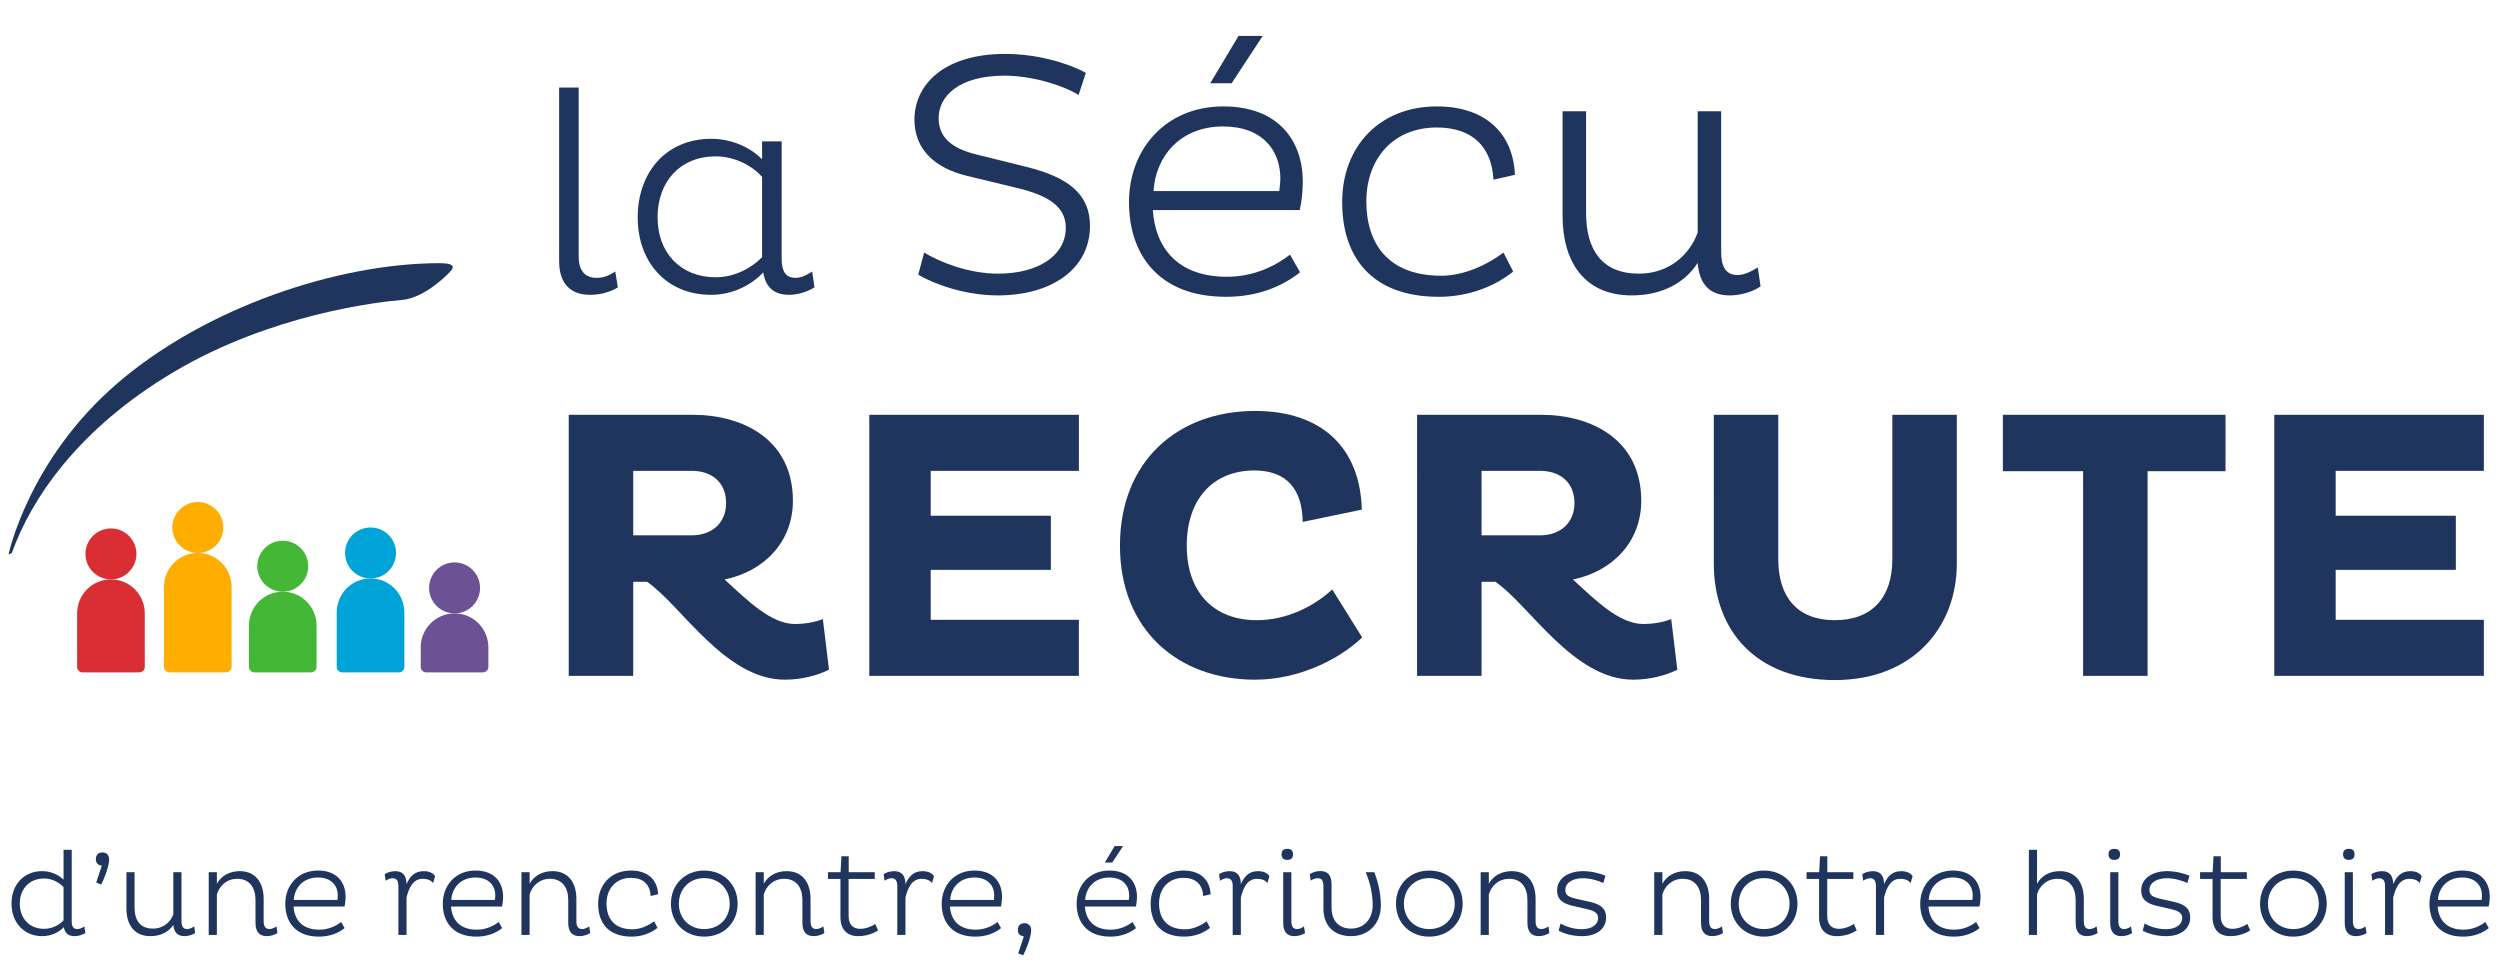 <?xml version="1.0" encoding="utf-8"?>
<!-- Generator: Adobe Illustrator 16.0.0, SVG Export Plug-In . SVG Version: 6.00 Build 0)  -->
<!DOCTYPE svg PUBLIC "-//W3C//DTD SVG 1.1//EN" "http://www.w3.org/Graphics/SVG/1.1/DTD/svg11.dtd">
<svg version="1.1" id="Layer_1" xmlns="http://www.w3.org/2000/svg" xmlns:xlink="http://www.w3.org/1999/xlink" x="0px" y="0px"
	 width="521px" height="200px" viewBox="0 0 521 200" enable-background="new 0 0 521 200" xml:space="preserve">
<g>
	<path fill="#1F355E" d="M120.6,18.247v35.278c0,3.06,1.5,4.38,3.72,4.38c1.56,0,2.7-0.54,3.9-1.32l0.54,3.3
		c-1.32,0.84-3.42,1.56-5.76,1.56c-3.84,0-6.48-2.04-6.48-7.08V18.247H120.6z"/>
	<path fill="#1F355E" d="M162.898,53.945c0,2.4,0.72,3.96,2.88,3.96c1.199,0,2.279-0.54,3.479-1.32l0.48,3.3
		c-1.32,0.84-3.36,1.56-5.28,1.56c-3.24,0-4.92-1.68-5.399-4.68c-2.34,2.52-6.24,4.68-10.859,4.68c-9.24,0-15.3-6.72-15.3-16.14
		c0-9.54,6.06-16.379,15.3-16.379c4.499,0,8.279,1.92,10.619,4.26v-3.72h4.08V53.945L162.898,53.945z M158.818,36.846
		c-1.92-2.16-5.52-4.26-9.66-4.26c-7.379,0-12.119,5.22-12.119,12.719c0,7.32,4.74,12.479,12.119,12.479c4.08,0,7.68-2.1,9.66-4.2
		V36.846z"/>
</g>
<g>
	<path fill="#1F355E" d="M201.517,36.651c-6.769-1.656-10.945-5.544-10.945-11.737c0-7.128,5.977-13.681,18.938-13.681
		c6.624,0,13.177,1.944,16.777,3.96l-1.513,4.608c-3.312-2.088-9.864-4.032-15.409-4.032c-9.505,0-13.753,4.248-13.753,8.856
		c0,4.032,2.809,6.336,7.849,7.561l10.44,2.592c8.425,2.088,13.25,5.473,13.25,12.313c0,8.857-7.85,14.474-19.227,14.474
		c-6.912,0-13.465-2.448-16.561-4.32l1.224-4.608c3.097,1.872,9.073,4.392,15.409,4.392c8.353,0,14.113-3.744,14.113-9.577
		c0-4.32-3.528-6.697-10.152-8.281L201.517,36.651z"/>
	<path fill="#1F355E" d="M270.927,56.741c-3.889,3.096-9.073,5.113-15.409,5.113c-14.186,0-20.234-8.929-20.234-19.73
		c0-10.945,7.561-19.946,19.658-19.946c11.449,0,16.562,7.129,16.562,15.697c0,2.088-0.288,4.537-0.648,5.905h-30.603
		c0.504,7.849,5.185,13.897,15.409,13.897c5.545,0,10.009-2.16,13.178-4.608L270.927,56.741z M266.822,37.155
		c0-5.688-3.602-10.801-11.953-10.801c-8.856,0-14.041,6.193-14.473,13.465h26.209C266.68,39.027,266.822,38.091,266.822,37.155z
		 M256.67,17.354h-4.465l5.904-9.865h5.042L256.67,17.354z"/>
	<path fill="#1F355E" d="M315.351,56.597c-3.961,3.168-9.434,5.257-15.48,5.257c-14.187,0-20.162-8.425-20.162-19.73
		c0-11.521,7.705-19.946,19.729-19.946c10.297,0,15.913,5.761,16.272,14.257l-4.464,1.008c-0.36-6.553-4.104-10.873-11.811-10.873
		c-9.145,0-14.688,6.553-14.688,15.409c0,8.713,4.464,15.481,15.625,15.481c4.607,0,9.433-2.16,12.961-4.824L315.351,56.597z"/>
	<path fill="#1F355E" d="M358.692,23.186v29.378c0,2.808,0.863,4.752,3.385,4.752c1.368,0,2.735-0.648,4.248-1.584l0.576,3.96
		c-1.584,1.081-4.104,1.873-6.408,1.873c-4.177,0-6.337-2.304-6.697-6.769c-2.736,4.248-7.561,6.769-13.753,6.769
		c-9.721,0-14.401-6.841-14.401-16.562V23.186h4.896v21.17c0,7.632,3.24,12.673,11.017,12.673c6.409,0,10.657-4.104,12.241-8.569
		V23.186H358.692z"/>
</g>
<g>
	<path fill="#1F355E" d="M118.521,86.444h25.84c10.561,0,20.881,5.2,20.881,17.92c0,8.561-6,14.72-14.24,16.399
		c4.88,4.479,9.68,9.28,14.721,9.28c1.76,0,4.08-0.319,5.76-1.04l1.28,10.561c-2.24,1.121-5.521,2.08-9.2,2.08
		c-12.48,0-21.601-15.521-28.721-20.4h-2.88v19.602h-13.44L118.521,86.444L118.521,86.444z M131.961,98.124v13.44h12.16
		c4.399,0,7.2-2.722,7.2-6.722c0-4.159-2.801-6.72-7.2-6.72L131.961,98.124L131.961,98.124z"/>
	<path fill="#1F355E" d="M181.159,140.846V86.444h43.681v11.68h-30.881v9.36H219v11.279h-25.041v10.4h30.881v11.682H181.159
		L181.159,140.846z"/>
	<path fill="#1F355E" d="M283.879,132.846c-4.88,4.641-13.279,8.799-22.32,8.799c-16.08,0-28.16-10.398-28.16-27.92
		c0-17.68,12.08-28.081,28.16-28.081c14.08,0,21.922,7.84,22.24,20.561l-12.318,2.561c-0.08-6.562-3.121-10.721-10.082-10.721
		c-8.319,0-14.08,5.68-14.08,15.68c0,9.84,5.76,15.521,14.561,15.521c6.32,0,11.92-2.88,15.761-6.4L283.879,132.846z"/>
	<path fill="#1F355E" d="M295.316,86.444h25.841c10.561,0,20.881,5.2,20.881,17.92c0,8.561-6,14.72-14.24,16.399
		c4.88,4.479,9.68,9.28,14.721,9.28c1.761,0,4.08-0.319,5.761-1.04l1.279,10.561c-2.239,1.121-5.521,2.08-9.199,2.08
		c-12.48,0-21.602-15.521-28.722-20.4h-2.88v19.602h-13.439V86.444H295.316z M308.758,98.124v13.44h12.16
		c4.399,0,7.2-2.722,7.2-6.722c0-4.159-2.801-6.72-7.2-6.72L308.758,98.124L308.758,98.124z"/>
	<path fill="#1F355E" d="M370.597,116.604c0,7.842,4,12.642,11.762,12.642c8,0,12-4.96,12-12.642v-30.16h13.439v31.041
		c0,13.041-8.96,24.24-25.439,24.24c-16.24,0-25.201-10.16-25.201-24.24V86.444h13.439V116.604z"/>
	<path fill="#1F355E" d="M447.557,98.204v42.642h-13.439V98.204h-16.721v-11.76h46.4v11.76H447.557z"/>
	<path fill="#1F355E" d="M473.956,140.846V86.444h43.681v11.68h-30.881v9.36h25.041v11.279h-25.041v10.4h30.881v11.682H473.956
		L473.956,140.846z"/>
</g>
<g>
	<path fill="#1F355E" d="M14.946,177.1v14.896c0,1.023,0.275,1.625,1.2,1.625c0.449,0,0.925-0.227,1.425-0.551l0.225,1.375
		c-0.55,0.35-1.449,0.65-2.225,0.65c-1.324,0-2.05-0.602-2.274-1.875c-0.975,1.024-2.499,1.875-4.499,1.875
		c-3.824,0-6.398-2.851-6.398-6.8c0-3.948,2.574-6.748,6.398-6.748c1.899,0,3.449,0.8,4.449,1.774V177.1H14.946z M9.198,193.57
		c1.749,0,3.274-0.899,4.049-1.774v-6.897c-0.825-0.926-2.324-1.824-4.049-1.824c-3.05,0-5.074,2.148-5.074,5.224
		C4.124,191.396,6.124,193.57,9.198,193.57z"/>
	<path fill="#1F355E" d="M21.225,180.398c-0.851-0.074-1.25-0.625-1.25-1.299c0-0.951,0.5-1.451,1.375-1.451
		c0.899,0,1.399,0.625,1.399,1.451c0,1.475-1.149,4.322-1.675,5.248l-1.024-0.426L21.225,180.398z"/>
	<path fill="#1F355E" d="M37.821,181.773v10.197c0,0.975,0.3,1.649,1.175,1.649c0.475,0,0.949-0.226,1.475-0.552l0.199,1.375
		c-0.55,0.375-1.425,0.65-2.225,0.65c-1.449,0-2.199-0.801-2.324-2.35c-0.949,1.475-2.624,2.35-4.773,2.35
		c-3.374,0-4.999-2.375-4.999-5.748v-7.574h1.699v7.349c0,2.649,1.125,4.399,3.824,4.399c2.225,0,3.699-1.426,4.249-2.975v-8.773
		h1.7V181.773z"/>
	<path fill="#1F355E" d="M45.198,181.773v2.398c0.899-1.624,2.574-2.624,4.773-2.624c3.374,0,4.974,2.499,4.974,5.772v4.648
		c0,1,0.325,1.65,1.2,1.65c0.475,0,0.975-0.227,1.475-0.551l0.2,1.375c-0.575,0.375-1.4,0.649-2.225,0.649
		c-1.6,0-2.35-0.95-2.35-2.8v-4.749c0-2.524-1.225-4.397-3.799-4.397c-2.225,0-3.774,1.5-4.249,3.299v8.397h-1.7v-13.071h1.701
		V181.773z"/>
	<path fill="#1F355E" d="M71.821,193.42c-1.351,1.075-3.149,1.775-5.349,1.775c-4.924,0-7.023-3.1-7.023-6.85
		c0-3.799,2.624-6.923,6.823-6.923c3.974,0,5.748,2.476,5.748,5.448c0,0.727-0.1,1.574-0.225,2.05H61.174
		c0.175,2.726,1.799,4.824,5.349,4.824c1.924,0,3.474-0.75,4.573-1.601L71.821,193.42z M70.396,186.622
		c0-1.974-1.25-3.749-4.149-3.749c-3.074,0-4.874,2.148-5.023,4.674h9.098C70.347,187.271,70.396,186.947,70.396,186.622z"/>
	<path fill="#1F355E" d="M83.022,184.673c0-1-0.3-1.649-1.199-1.649c-0.5,0-1.05,0.25-1.45,0.524l-0.199-1.35
		c0.375-0.325,1.3-0.649,2.199-0.649c1.574,0,2.324,0.899,2.35,2.699c0.699-1.6,1.699-2.699,3.549-2.699
		c1.225,0,2.024,0.424,2.399,1.049l-0.425,1.45c-0.375-0.575-1.1-0.899-2.175-0.899c-2.024,0-2.874,1.924-3.349,3.898v7.799h-1.7
		V184.673z"/>
	<path fill="#1F355E" d="M104.646,193.42c-1.351,1.075-3.149,1.775-5.349,1.775c-4.924,0-7.023-3.1-7.023-6.85
		c0-3.799,2.624-6.923,6.823-6.923c3.974,0,5.748,2.476,5.748,5.448c0,0.727-0.1,1.574-0.225,2.05H93.998
		c0.175,2.726,1.799,4.824,5.349,4.824c1.924,0,3.474-0.75,4.573-1.601L104.646,193.42z M103.221,186.622
		c0-1.974-1.25-3.749-4.149-3.749c-3.074,0-4.874,2.148-5.023,4.674h9.098C103.171,187.271,103.221,186.947,103.221,186.622z"/>
	<path fill="#1F355E" d="M110.373,181.773v2.398c0.899-1.624,2.574-2.624,4.773-2.624c3.374,0,4.974,2.499,4.974,5.772v4.648
		c0,1,0.325,1.65,1.2,1.65c0.475,0,0.975-0.227,1.475-0.551l0.2,1.375c-0.575,0.375-1.4,0.649-2.225,0.649
		c-1.6,0-2.35-0.95-2.35-2.8v-4.749c0-2.524-1.225-4.397-3.799-4.397c-2.225,0-3.774,1.5-4.249,3.299v8.397h-1.7v-13.071h1.701
		V181.773z"/>
	<path fill="#1F355E" d="M137.021,193.371c-1.374,1.1-3.274,1.824-5.374,1.824c-4.923,0-6.998-2.924-6.998-6.85
		c0-3.998,2.675-6.923,6.849-6.923c3.574,0,5.523,1.999,5.648,4.948l-1.55,0.352c-0.125-2.275-1.425-3.774-4.099-3.774
		c-3.174,0-5.099,2.274-5.099,5.349c0,3.023,1.55,5.373,5.424,5.373c1.6,0,3.273-0.749,4.499-1.674L137.021,193.371z"/>
	<path fill="#1F355E" d="M146.746,181.424c4.1,0,6.974,2.949,6.974,6.924c0,3.924-2.874,6.848-6.974,6.848
		c-4.049,0-6.923-2.924-6.923-6.848C139.823,184.373,142.697,181.424,146.746,181.424z M146.746,193.621
		c3.149,0,5.324-2.275,5.324-5.273c0-3.051-2.175-5.35-5.324-5.35c-3.1,0-5.273,2.299-5.273,5.35
		C141.473,191.346,143.646,193.621,146.746,193.621z"/>
	<path fill="#1F355E" d="M159.172,181.773v2.398c0.899-1.624,2.574-2.624,4.773-2.624c3.374,0,4.974,2.499,4.974,5.772v4.648
		c0,1,0.325,1.65,1.2,1.65c0.475,0,0.975-0.227,1.475-0.551l0.2,1.375c-0.575,0.375-1.4,0.649-2.225,0.649
		c-1.6,0-2.35-0.95-2.35-2.8v-4.749c0-2.524-1.225-4.397-3.799-4.397c-2.225,0-3.774,1.5-4.249,3.299v8.397h-1.7v-13.071h1.701
		V181.773z"/>
	<path fill="#1F355E" d="M176.871,178.449v3.324h5.424v1.398h-5.448v7.648c0,1.824,0.85,2.748,2.449,2.748
		c1.024,0,2.324-0.448,3.099-1.023l0.601,1.35c-1.075,0.701-2.524,1.201-4.175,1.201c-2.299,0-3.674-1.4-3.674-3.976v-7.948h-2.6
		v-1.398h2.625l0.175-3.324H176.871L176.871,178.449z"/>
	<path fill="#1F355E" d="M186.996,184.673c0-1-0.3-1.649-1.199-1.649c-0.5,0-1.05,0.25-1.45,0.524l-0.199-1.35
		c0.375-0.325,1.3-0.649,2.199-0.649c1.574,0,2.324,0.899,2.35,2.699c0.699-1.6,1.699-2.699,3.549-2.699
		c1.225,0,2.024,0.424,2.399,1.049l-0.425,1.45c-0.375-0.575-1.1-0.899-2.175-0.899c-2.024,0-2.874,1.924-3.349,3.898v7.799h-1.7
		V184.673z"/>
	<path fill="#1F355E" d="M208.619,193.42c-1.35,1.075-3.149,1.775-5.35,1.775c-4.923,0-7.022-3.1-7.022-6.85
		c0-3.799,2.624-6.923,6.823-6.923c3.974,0,5.748,2.476,5.748,5.448c0,0.727-0.1,1.574-0.225,2.05h-10.622
		c0.175,2.726,1.799,4.824,5.349,4.824c1.924,0,3.474-0.75,4.573-1.601L208.619,193.42z M207.194,186.622
		c0-1.974-1.25-3.749-4.149-3.749c-3.074,0-4.874,2.148-5.023,4.674h9.098C207.145,187.271,207.194,186.947,207.194,186.622z"/>
	<path fill="#1F355E" d="M213.372,195.145c-0.851-0.074-1.25-0.623-1.25-1.299c0-0.949,0.5-1.449,1.375-1.449
		c0.899,0,1.399,0.625,1.399,1.449c0,1.475-1.149,4.324-1.675,5.248l-1.024-0.424L213.372,195.145z"/>
	<path fill="#1F355E" d="M236.744,193.42c-1.35,1.075-3.149,1.775-5.35,1.775c-4.923,0-7.022-3.1-7.022-6.85
		c0-3.799,2.624-6.923,6.823-6.923c3.974,0,5.748,2.476,5.748,5.448c0,0.727-0.1,1.574-0.225,2.05h-10.622
		c0.175,2.726,1.799,4.824,5.349,4.824c1.924,0,3.474-0.75,4.573-1.601L236.744,193.42z M235.319,186.622
		c0-1.974-1.25-3.749-4.149-3.749c-3.074,0-4.874,2.148-5.023,4.674h9.098C235.27,187.271,235.319,186.947,235.319,186.622z
		 M231.795,179.749h-1.55l2.05-3.425h1.749L231.795,179.749z"/>
	<path fill="#1F355E" d="M252.168,193.371c-1.375,1.1-3.274,1.824-5.373,1.824c-4.924,0-6.999-2.924-6.999-6.85
		c0-3.998,2.675-6.923,6.849-6.923c3.574,0,5.523,1.999,5.648,4.948l-1.55,0.352c-0.125-2.275-1.425-3.774-4.099-3.774
		c-3.174,0-5.099,2.274-5.099,5.349c0,3.023,1.55,5.373,5.424,5.373c1.6,0,3.273-0.749,4.499-1.674L252.168,193.371z"/>
	<path fill="#1F355E" d="M256.896,184.673c0-1-0.3-1.649-1.199-1.649c-0.5,0-1.05,0.25-1.45,0.524l-0.199-1.35
		c0.375-0.325,1.3-0.649,2.199-0.649c1.574,0,2.324,0.899,2.35,2.699c0.699-1.6,1.699-2.699,3.549-2.699
		c1.225,0,2.023,0.424,2.398,1.049l-0.425,1.45c-0.375-0.575-1.101-0.899-2.175-0.899c-2.024,0-2.875,1.924-3.349,3.898v7.799h-1.7
		V184.673z"/>
	<path fill="#1F355E" d="M268.295,176.898c0.7,0,1.176,0.301,1.176,1.149c0,0.825-0.476,1.15-1.176,1.15
		c-0.75,0-1.225-0.325-1.225-1.15C267.07,177.199,267.545,176.898,268.295,176.898z M269.12,191.971c0,0.975,0.3,1.65,1.198,1.65
		c0.5,0,1.051-0.275,1.426-0.551l0.225,1.375c-0.373,0.3-1.324,0.65-2.224,0.65c-1.575,0-2.325-0.951-2.325-2.801v-10.521h1.7
		V191.971z"/>
	<path fill="#1F355E" d="M275.796,184.648c0-1.025-0.274-1.625-1.2-1.625c-0.475,0-0.949,0.175-1.449,0.5l-0.199-1.351
		c0.574-0.375,1.398-0.649,2.199-0.649c1.6,0,2.35,0.925,2.35,2.799v4.824c0,2.824,1.6,4.373,4.074,4.373
		c2.523,0,4.498-1.824,4.498-4.924c0-2.925-0.924-5.572-1.449-6.822h1.8c0.399,1.05,1.351,3.799,1.351,6.897
		c0,3.874-2.601,6.425-6.199,6.425c-3.573,0-5.772-2.176-5.772-5.75v-4.697H275.796z"/>
	<path fill="#1F355E" d="M297.844,181.424c4.1,0,6.975,2.949,6.975,6.924c0,3.924-2.875,6.848-6.975,6.848
		c-4.049,0-6.923-2.924-6.923-6.848C290.921,184.373,293.795,181.424,297.844,181.424z M297.844,193.621
		c3.149,0,5.324-2.275,5.324-5.273c0-3.051-2.175-5.35-5.324-5.35c-3.1,0-5.273,2.299-5.273,5.35
		C292.57,191.346,294.744,193.621,297.844,193.621z"/>
	<path fill="#1F355E" d="M310.27,181.773v2.398c0.899-1.624,2.574-2.624,4.773-2.624c3.374,0,4.974,2.499,4.974,5.772v4.648
		c0,1,0.325,1.65,1.2,1.65c0.476,0,0.976-0.227,1.476-0.551l0.199,1.375c-0.574,0.375-1.399,0.649-2.225,0.649
		c-1.6,0-2.35-0.95-2.35-2.8v-4.749c0-2.524-1.226-4.397-3.8-4.397c-2.225,0-3.773,1.5-4.249,3.299v8.397h-1.699v-13.071h1.7
		V181.773z"/>
	<path fill="#1F355E" d="M334.118,184.023c-1.05-0.525-2.75-1-4.249-1c-2.149,0-3.649,0.949-3.649,2.424
		c0,1.199,0.774,1.5,2.324,1.875l2.875,0.648c2.124,0.477,3.299,1.399,3.299,3.199c0,2.273-1.8,3.926-5.022,3.926
		c-2.2,0-3.899-0.625-4.874-1.125l0.375-1.5c0.999,0.524,2.549,1.174,4.424,1.174c2.225,0,3.424-1.023,3.424-2.35
		c0-1.124-1.023-1.55-2.475-1.874l-2.774-0.625c-2.099-0.5-3.299-1.3-3.299-3.25c0-2.323,2.1-3.998,5.474-3.998
		c1.649,0,3.649,0.5,4.6,0.976L334.118,184.023z"/>
	<path fill="#1F355E" d="M346.444,181.773v2.398c0.898-1.624,2.573-2.624,4.772-2.624c3.374,0,4.975,2.499,4.975,5.772v4.648
		c0,1,0.324,1.65,1.199,1.65c0.476,0,0.976-0.227,1.476-0.551l0.2,1.375c-0.575,0.375-1.4,0.649-2.226,0.649
		c-1.6,0-2.35-0.95-2.35-2.8v-4.749c0-2.524-1.226-4.397-3.799-4.397c-2.226,0-3.774,1.5-4.249,3.299v8.397h-1.7v-13.071h1.701
		V181.773z"/>
	<path fill="#1F355E" d="M367.618,181.424c4.099,0,6.974,2.949,6.974,6.924c0,3.924-2.875,6.848-6.974,6.848
		c-4.049,0-6.923-2.924-6.923-6.848C360.695,184.373,363.569,181.424,367.618,181.424z M367.618,193.621
		c3.148,0,5.324-2.275,5.324-5.273c0-3.051-2.176-5.35-5.324-5.35c-3.1,0-5.273,2.299-5.273,5.35
		C362.345,191.346,364.52,193.621,367.618,193.621z"/>
	<path fill="#1F355E" d="M380.818,178.449v3.324h5.424v1.398h-5.448v7.648c0,1.824,0.85,2.748,2.449,2.748
		c1.023,0,2.324-0.448,3.099-1.023l0.602,1.35c-1.075,0.701-2.524,1.201-4.176,1.201c-2.299,0-3.674-1.4-3.674-3.976v-7.948h-2.6
		v-1.398h2.625l0.175-3.324H380.818L380.818,178.449z"/>
	<path fill="#1F355E" d="M390.943,184.673c0-1-0.301-1.649-1.199-1.649c-0.5,0-1.05,0.25-1.45,0.524l-0.199-1.35
		c0.375-0.325,1.3-0.649,2.199-0.649c1.574,0,2.324,0.899,2.35,2.699c0.699-1.6,1.699-2.699,3.55-2.699
		c1.225,0,2.023,0.424,2.398,1.049l-0.425,1.45c-0.375-0.575-1.1-0.899-2.175-0.899c-2.024,0-2.874,1.924-3.35,3.898v7.799h-1.699
		V184.673z"/>
	<path fill="#1F355E" d="M412.541,193.42c-1.35,1.075-3.149,1.775-5.35,1.775c-4.924,0-7.022-3.1-7.022-6.85
		c0-3.799,2.624-6.923,6.823-6.923c3.974,0,5.748,2.476,5.748,5.448c0,0.727-0.101,1.574-0.226,2.05h-10.622
		c0.176,2.726,1.8,4.824,5.35,4.824c1.924,0,3.474-0.75,4.572-1.601L412.541,193.42z M411.116,186.622
		c0-1.974-1.25-3.749-4.149-3.749c-3.074,0-4.874,2.148-5.022,4.674h9.098C411.066,187.271,411.116,186.947,411.116,186.622z"/>
	<path fill="#1F355E" d="M424.519,177.1v7.073c0.899-1.649,2.574-2.624,4.773-2.624c3.374,0,4.974,2.499,4.974,5.773v4.648
		c0,1,0.325,1.649,1.2,1.649c0.476,0,0.949-0.226,1.476-0.552l0.199,1.375c-0.55,0.351-1.399,0.65-2.225,0.65
		c-1.6,0-2.35-0.949-2.35-2.8v-4.749c0-2.523-1.226-4.398-3.8-4.398c-2.225,0-3.773,1.5-4.249,3.299v8.398h-1.699V177.1H424.519z"/>
	<path fill="#1F355E" d="M440.644,176.898c0.7,0,1.176,0.301,1.176,1.149c0,0.825-0.476,1.15-1.176,1.15
		c-0.75,0-1.225-0.325-1.225-1.15C439.419,177.199,439.894,176.898,440.644,176.898z M441.469,191.971c0,0.975,0.3,1.65,1.199,1.65
		c0.5,0,1.05-0.275,1.425-0.551l0.226,1.375c-0.374,0.3-1.324,0.65-2.225,0.65c-1.575,0-2.325-0.951-2.325-2.801v-10.521h1.7
		V191.971z"/>
	<path fill="#1F355E" d="M455.842,184.023c-1.05-0.525-2.75-1-4.249-1c-2.148,0-3.648,0.949-3.648,2.424
		c0,1.199,0.773,1.5,2.323,1.875l2.875,0.648c2.124,0.477,3.3,1.399,3.3,3.199c0,2.273-1.801,3.926-5.023,3.926
		c-2.2,0-3.898-0.625-4.874-1.125l0.375-1.5c0.999,0.524,2.549,1.174,4.424,1.174c2.226,0,3.424-1.023,3.424-2.35
		c0-1.124-1.023-1.55-2.475-1.874l-2.773-0.625c-2.1-0.5-3.3-1.3-3.3-3.25c0-2.323,2.101-3.998,5.475-3.998
		c1.648,0,3.648,0.5,4.599,0.976L455.842,184.023z"/>
	<path fill="#1F355E" d="M462.817,178.449v3.324h5.424v1.398h-5.448v7.648c0,1.824,0.85,2.748,2.449,2.748
		c1.023,0,2.324-0.448,3.099-1.023l0.602,1.35c-1.075,0.701-2.524,1.201-4.176,1.201c-2.299,0-3.674-1.4-3.674-3.976v-7.948h-2.6
		v-1.398h2.625l0.175-3.324H462.817L462.817,178.449z"/>
	<path fill="#1F355E" d="M477.916,181.424c4.1,0,6.974,2.949,6.974,6.924c0,3.924-2.874,6.848-6.974,6.848
		c-4.049,0-6.923-2.924-6.923-6.848C470.993,184.373,473.867,181.424,477.916,181.424z M477.916,193.621
		c3.149,0,5.324-2.275,5.324-5.273c0-3.051-2.175-5.35-5.324-5.35c-3.1,0-5.273,2.299-5.273,5.35
		C472.643,191.346,474.816,193.621,477.916,193.621z"/>
	<path fill="#1F355E" d="M489.518,176.898c0.7,0,1.176,0.301,1.176,1.149c0,0.825-0.476,1.15-1.176,1.15
		c-0.75,0-1.225-0.325-1.225-1.15C488.293,177.199,488.768,176.898,489.518,176.898z M490.343,191.971c0,0.975,0.3,1.65,1.199,1.65
		c0.5,0,1.05-0.275,1.425-0.551l0.226,1.375c-0.374,0.3-1.324,0.65-2.225,0.65c-1.575,0-2.325-0.951-2.325-2.801v-10.521h1.7
		V191.971z"/>
	<path fill="#1F355E" d="M497.042,184.673c0-1-0.3-1.649-1.199-1.649c-0.5,0-1.05,0.25-1.45,0.524l-0.198-1.35
		c0.375-0.325,1.3-0.649,2.198-0.649c1.574,0,2.324,0.899,2.351,2.699c0.699-1.6,1.699-2.699,3.549-2.699
		c1.225,0,2.024,0.424,2.399,1.049l-0.426,1.45c-0.375-0.575-1.1-0.899-2.175-0.899c-2.023,0-2.874,1.924-3.349,3.898v7.799h-1.7
		V184.673z"/>
	<path fill="#1F355E" d="M518.665,193.42c-1.351,1.075-3.149,1.775-5.349,1.775c-4.925,0-7.023-3.1-7.023-6.85
		c0-3.799,2.624-6.923,6.823-6.923c3.974,0,5.748,2.476,5.748,5.448c0,0.727-0.101,1.574-0.226,2.05h-10.622
		c0.176,2.726,1.8,4.824,5.35,4.824c1.924,0,3.474-0.75,4.573-1.601L518.665,193.42z M517.24,186.622
		c0-1.974-1.25-3.749-4.149-3.749c-3.074,0-4.874,2.148-5.022,4.674h9.098C517.19,187.271,517.24,186.947,517.24,186.622z"/>
</g>
<path fill="#1F355E" d="M1.779,115.535c0,0,4.132-19.672,22.623-35.606c18.492-15.935,46.131-25.082,67.181-25.082
	c3.147,0,2.95,0.786,2.558,1.376c-0.394,0.591-5.509,5.902-10.427,6.295c-4.918,0.394-27.147,2.951-47.411,14.951
	c-20.261,12-29.9,26.754-33.836,37.771L1.779,115.535z"/>
<path fill="#FFAE00" d="M35.911,109.93c0-2.935,2.378-5.312,5.311-5.312c2.934,0,5.312,2.378,5.312,5.312
	c0,2.932-2.378,5.311-5.312,5.311C38.289,115.239,35.911,112.861,35.911,109.93"/>
<path fill="#FFAE00" d="M41.222,115.239c-3.911,0-7.049,3.171-7.049,7.081v16.713c0,0.604,0.555,1.092,1.157,1.092h11.784
	c0.603,0,1.157-0.488,1.157-1.092V122.32C48.271,118.41,45.134,115.239,41.222,115.239"/>
<path fill="#DA2E35" d="M17.812,115.436c0-2.932,2.378-5.311,5.312-5.311s5.312,2.379,5.312,5.311c0,2.936-2.378,5.312-5.312,5.312
	S17.812,118.37,17.812,115.436"/>
<path fill="#DA2E35" d="M23.124,120.748c-3.911,0-7.05,3.171-7.05,7.082v11.203c0,0.604,0.555,1.092,1.156,1.092h11.785
	c0.604,0,1.157-0.488,1.157-1.092V127.83C30.173,123.919,27.035,120.748,23.124,120.748"/>
<path fill="#44B737" d="M53.615,117.994c0-2.934,2.378-5.312,5.312-5.312c2.934,0,5.312,2.379,5.312,5.312
	c0,2.933-2.378,5.312-5.312,5.312C55.993,123.307,53.615,120.928,53.615,117.994"/>
<path fill="#44B737" d="M58.927,123.305c-3.911,0-7.049,3.172-7.049,7.082v8.646c0,0.604,0.554,1.092,1.156,1.092h11.785
	c0.603,0,1.157-0.488,1.157-1.092v-8.646C65.977,126.477,62.838,123.305,58.927,123.305"/>
<path fill="#00A3D7" d="M71.911,115.239c0-2.933,2.378-5.312,5.311-5.312c2.934,0,5.312,2.379,5.312,5.312
	c0,2.935-2.378,5.312-5.312,5.312C74.289,120.551,71.911,118.174,71.911,115.239"/>
<path fill="#00A3D7" d="M77.222,120.551c-3.911,0-7.049,3.172-7.049,7.082v11.4c0,0.604,0.555,1.092,1.157,1.092h11.784
	c0.603,0,1.157-0.488,1.157-1.092v-11.4C84.271,123.723,81.134,120.551,77.222,120.551"/>
<path fill="#6C5294" d="M89.419,122.518c0-2.932,2.378-5.311,5.312-5.311s5.312,2.379,5.312,5.311c0,2.937-2.378,5.312-5.312,5.312
	S89.419,125.453,89.419,122.518"/>
<path fill="#6C5294" d="M94.73,127.83c-3.911,0-7.049,3.171-7.049,7.082v4.121c0,0.604,0.554,1.092,1.155,1.092h11.786
	c0.603,0,1.156-0.488,1.156-1.092v-4.121C101.779,131.001,98.642,127.83,94.73,127.83"/>
</svg>
